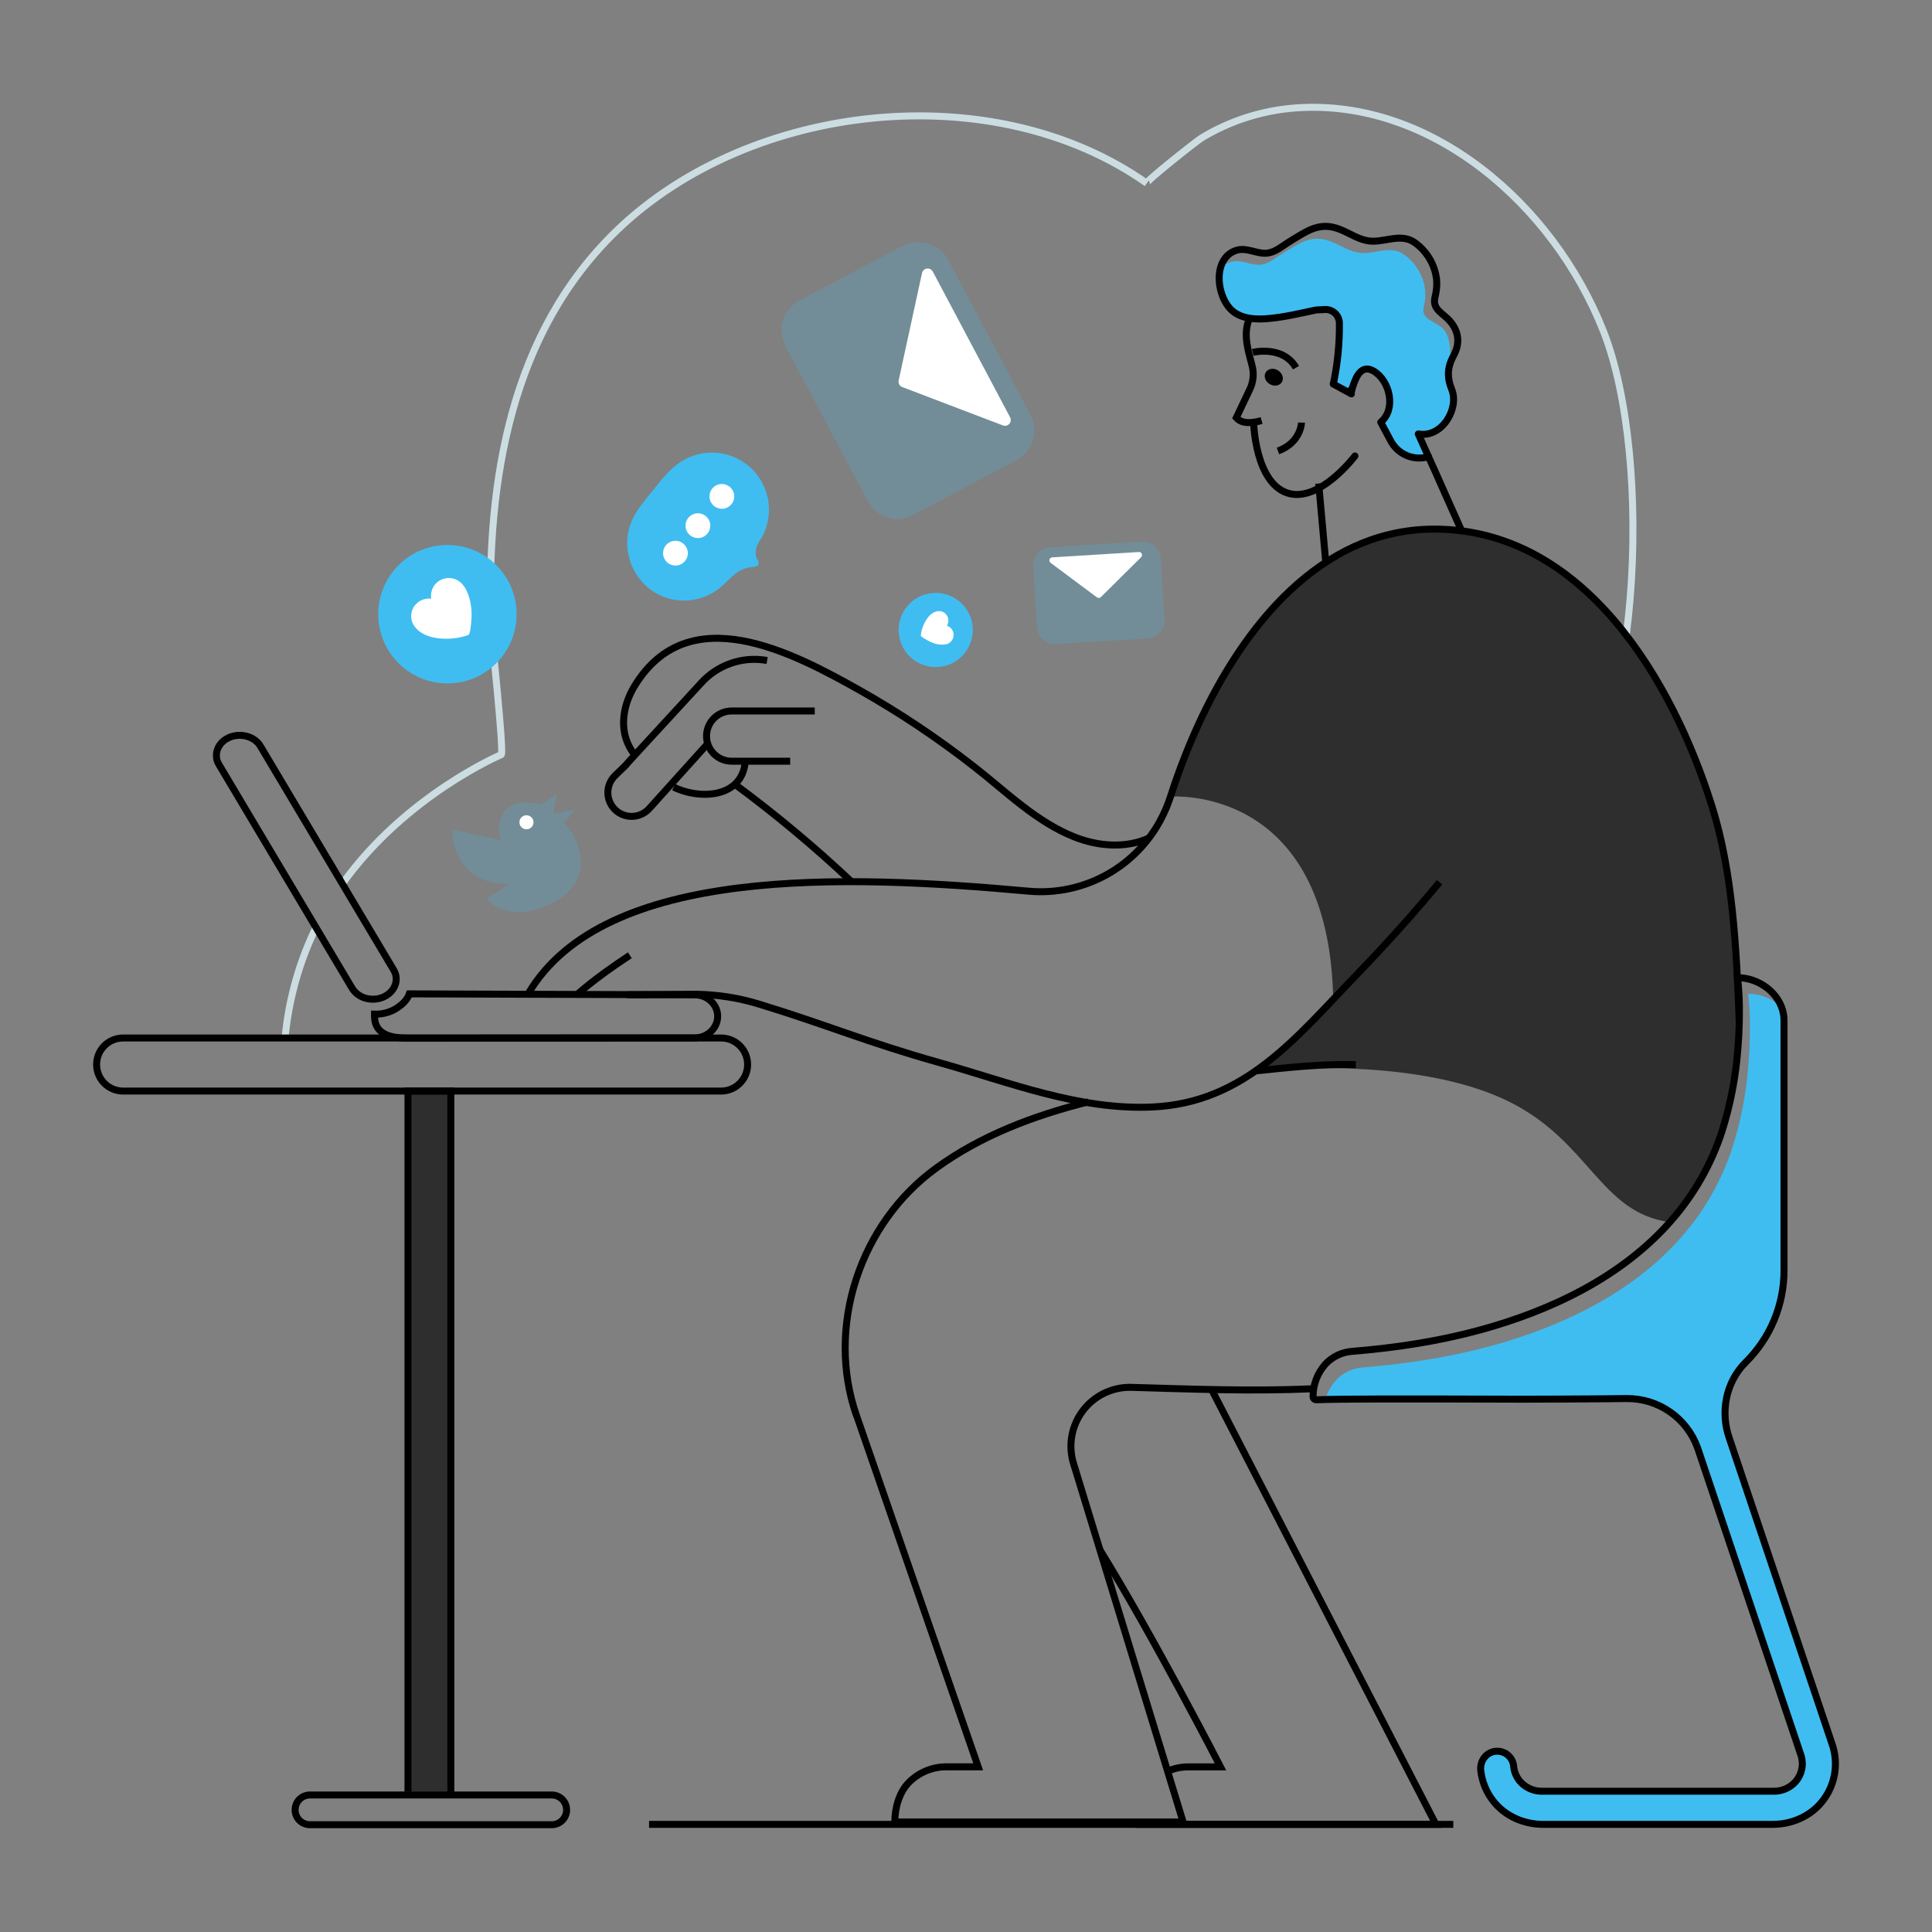 <svg width="83" height="83" viewBox="0 0 83 83" fill="none" xmlns="http://www.w3.org/2000/svg">
<rect x="0" y="0" width="83" height="83" fill="#808080" stroke="none"/>
<path d="M14.708 37.968C17.44 34.15 21.534 32.42 21.534 32.42C21.667 32.364 21.098 27.134 21.086 26.762C20.913 20.652 21.927 14.294 26.52 9.882C32.262 4.37 42.68 3.228 49.267 7.872C49.184 7.81 51.434 6.037 51.624 5.923C52.854 5.181 54.241 4.74 55.673 4.636C61.437 4.221 66.722 8.749 68.884 14.227C71.046 19.705 70.55 32.187 66.583 35.786" stroke="#CCDDE2" stroke-width="0.3" stroke-miterlimit="10"/>
<path d="M12.246 44.592C12.388 43.088 12.774 41.617 13.39 40.238C13.449 40.107 13.511 39.979 13.575 39.853" stroke="#CCDDE2" stroke-width="0.3" stroke-miterlimit="10"/>
<path d="M19.369 60.481C18.705 59.878 18.09 59.264 17.526 58.646" stroke="#CCDDE2" stroke-width="0.3" stroke-miterlimit="10"/>
<path d="M74.7 42.536C74.705 42.951 74.7 43.374 74.68 43.798C74.562 46.422 74 49.133 72.596 51.343C72.34 51.751 72.055 52.139 71.743 52.505C68.755 52.111 68.309 49.063 64.854 47.34C60.715 45.271 53.937 46.012 53.937 46.012L57.276 42.932C57.097 33.656 50.287 34.225 50.287 34.225L49.941 35.072C50.204 34.305 50.47 33.589 50.739 32.925L50.754 32.89C53.908 25.057 57.175 24.086 59.718 22.954C60.325 22.81 60.947 22.736 61.571 22.734C68.071 22.699 71.885 29.318 73.554 34.647C73.969 35.975 74.607 38.815 74.692 42.009C74.694 42.18 74.7 42.358 74.7 42.536Z" fill="#2E2E2E"/>
<path d="M78.352 77.303C77.847 77.998 77.015 78.376 76.157 78.376H66.296C65.917 78.382 65.541 78.308 65.193 78.159C64.844 78.011 64.531 77.791 64.272 77.514C64.267 77.514 64.272 77.514 64.272 77.514C64.237 77.478 64.204 77.441 64.174 77.401C63.865 77.018 63.672 76.555 63.617 76.066C63.567 75.617 63.901 75.218 64.352 75.236C64.523 75.243 64.686 75.311 64.811 75.429C64.935 75.546 65.013 75.705 65.03 75.875C65.03 75.911 65.037 75.946 65.042 75.981C65.079 76.183 65.168 76.373 65.3 76.53C65.418 76.669 65.565 76.779 65.731 76.852C65.897 76.926 66.077 76.961 66.259 76.954H76.199C76.377 76.957 76.553 76.922 76.716 76.85C76.879 76.779 77.025 76.672 77.143 76.539C77.276 76.385 77.367 76.199 77.406 76C77.446 75.8 77.433 75.594 77.368 75.401L72.929 62.2C72.892 62.098 72.85 61.999 72.8 61.904C72.54 61.353 72.126 60.889 71.61 60.566C71.093 60.244 70.495 60.076 69.886 60.083C68.017 60.105 65.644 60.11 65.421 60.11C60.446 60.092 58.183 60.092 56.938 60.125C57.023 59.819 57.178 59.537 57.389 59.3C57.389 59.3 57.395 59.295 57.395 59.293C57.698 58.969 58.114 58.774 58.556 58.746C60.401 58.595 62.227 58.319 64.001 57.838C67.13 56.99 70.116 55.535 72.19 53.195C73.2 52.062 73.963 50.732 74.431 49.289C74.794 48.143 75.023 46.959 75.113 45.76C75.145 45.381 75.165 45 75.173 44.616V44.599C75.173 44.511 75.178 44.42 75.178 44.332C75.189 43.785 75.164 43.238 75.103 42.694C75.645 42.699 76.164 42.914 76.551 43.294C76.585 43.383 76.61 43.476 76.626 43.57C76.641 43.66 76.648 43.75 76.648 43.841V54.577C76.649 55.31 76.504 56.036 76.222 56.713C75.94 57.39 75.527 58.004 75.005 58.52C74.142 59.375 73.897 60.672 74.306 61.813L78.718 74.942C78.851 75.336 78.888 75.757 78.824 76.167C78.76 76.578 78.598 76.968 78.352 77.303Z" fill="#3FBDF1"/>
<path d="M17.527 76.972V46.873H19.369V76.984L17.527 76.972Z" fill="#2E2E2E"/>
<path d="M53.938 46.008C55.256 45.867 56.782 45.701 58.247 45.735" stroke="black" stroke-width="0.3" stroke-miterlimit="10"/>
<path d="M46.753 47.337C44.417 47.926 42.145 48.777 40.206 50.192C36.952 52.562 35.465 56.984 36.795 60.816C36.795 60.821 42.024 75.904 42.024 75.904H40.648C40.351 75.904 40.057 75.963 39.784 76.077C39.51 76.191 39.261 76.358 39.052 76.568C38.643 76.975 38.441 77.653 38.441 78.275H50.828L46.121 62.879C46.003 62.499 45.977 62.098 46.044 61.706C46.11 61.314 46.268 60.944 46.505 60.625C46.741 60.306 47.05 60.047 47.405 59.869C47.76 59.691 48.152 59.599 48.549 59.6C51.231 59.676 53.722 59.779 56.434 59.661" stroke="black" stroke-width="0.3" stroke-miterlimit="10"/>
<path d="M74.719 43.923V43.907C74.599 40.67 74.436 37.476 73.55 34.644C71.882 29.316 68.067 22.696 61.568 22.731C60.944 22.733 60.322 22.808 59.714 22.952C55.43 23.97 52.454 28.36 50.75 32.888L50.735 32.923C50.573 33.357 50.422 33.79 50.284 34.222C50.19 34.513 50.074 34.797 49.938 35.07C49.416 36.122 48.588 36.992 47.564 37.565C46.539 38.139 45.365 38.391 44.196 38.286C36.327 37.571 25.957 37.162 22.691 42.691" stroke="black" stroke-width="0.3" stroke-miterlimit="10"/>
<path d="M61.843 37.903C60.698 39.286 59.492 40.621 58.245 41.913C55.693 44.559 53.491 47.369 49.53 47.556C46.37 47.708 43.362 46.496 40.374 45.655C37.178 44.756 35.56 44.037 32.582 43.129C31.724 42.869 30.834 42.729 29.937 42.714L26.939 42.737" stroke="black" stroke-width="0.3" stroke-miterlimit="10"/>
<path d="M50.147 76.099C50.432 75.971 50.742 75.905 51.055 75.906H52.434C52.434 75.906 49.551 70.301 47.245 66.57" stroke="black" stroke-width="0.3" stroke-miterlimit="10"/>
<path d="M52.041 59.674L61.686 78.376H50.776H48.797" stroke="black" stroke-width="0.3" stroke-miterlimit="10"/>
<path d="M78.352 77.303C77.847 77.998 77.015 78.376 76.157 78.376H66.296C65.479 78.376 64.681 78.037 64.171 77.398C63.862 77.016 63.669 76.552 63.614 76.064C63.565 75.615 63.898 75.216 64.35 75.234C64.521 75.24 64.684 75.309 64.808 75.426C64.933 75.544 65.011 75.702 65.027 75.873C65.047 76.114 65.142 76.343 65.298 76.528C65.417 76.664 65.564 76.773 65.73 76.846C65.896 76.919 66.075 76.956 66.256 76.952H76.199C76.377 76.955 76.553 76.919 76.716 76.848C76.879 76.776 77.025 76.67 77.143 76.537C77.276 76.383 77.367 76.197 77.406 75.997C77.446 75.798 77.433 75.591 77.368 75.398L72.929 62.199C72.704 61.574 72.29 61.035 71.745 60.656C71.2 60.276 70.55 60.076 69.886 60.083C68.017 60.105 65.644 60.11 65.421 60.11C59.882 60.093 57.702 60.093 56.546 60.135C56.528 60.135 56.511 60.131 56.494 60.124C56.477 60.117 56.462 60.107 56.45 60.094C56.437 60.082 56.427 60.067 56.42 60.05C56.413 60.033 56.41 60.015 56.41 59.997C56.408 59.485 56.596 58.99 56.938 58.608C56.939 58.607 56.941 58.606 56.941 58.604C56.942 58.603 56.943 58.601 56.943 58.6C57.247 58.277 57.662 58.082 58.105 58.054C59.949 57.903 61.775 57.627 63.549 57.146C66.679 56.297 69.664 54.842 71.739 52.502C72.748 51.37 73.511 50.04 73.98 48.597C74.342 47.451 74.57 46.267 74.659 45.069C74.692 44.689 74.712 44.308 74.719 43.925V43.907C74.719 43.82 74.724 43.729 74.724 43.642C74.735 43.094 74.71 42.547 74.649 42.004C75.552 41.999 76.463 42.655 76.621 43.572C76.636 43.661 76.643 43.752 76.643 43.842V54.577C76.644 55.31 76.499 56.036 76.217 56.713C75.935 57.39 75.522 58.004 75 58.52C74.137 59.375 73.892 60.672 74.301 61.813L78.713 74.942C78.847 75.336 78.884 75.756 78.821 76.167C78.758 76.578 78.597 76.968 78.352 77.303Z" stroke="black" stroke-width="0.3" stroke-miterlimit="10"/>
<path d="M30.979 44.593H5.29C4.66 44.593 4.15 45.103 4.15 45.732V45.733C4.15 46.362 4.66 46.873 5.29 46.873H30.979C31.608 46.873 32.118 46.362 32.118 45.733V45.732C32.118 45.103 31.608 44.593 30.979 44.593Z" stroke="black" stroke-width="0.3" stroke-miterlimit="10"/>
<path d="M23.704 77.114H13.316C12.964 77.114 12.678 77.4 12.678 77.753C12.678 78.105 12.964 78.391 13.316 78.391H23.704C24.056 78.391 24.342 78.105 24.342 77.753C24.342 77.4 24.056 77.114 23.704 77.114Z" stroke="black" stroke-width="0.3" stroke-miterlimit="10"/>
<path d="M16.09 43.569V43.684C16.107 44.472 16.848 44.592 17.487 44.597L29.843 44.589C30.384 44.589 30.83 44.174 30.831 43.664V43.642C30.821 43.144 30.386 42.739 29.852 42.738C29.852 42.738 22.939 42.713 17.586 42.697C17.49 42.978 17.246 43.195 16.941 43.373C16.679 43.51 16.386 43.578 16.09 43.569Z" stroke="black" stroke-width="0.3" stroke-miterlimit="10"/>
<path d="M9.296 32.472C9.299 32.603 9.336 32.731 9.405 32.843L15.132 42.462C15.206 42.578 15.303 42.677 15.417 42.753C15.532 42.829 15.66 42.881 15.796 42.905C16.025 42.95 16.262 42.925 16.476 42.831C16.827 42.675 17.029 42.361 17.023 42.042C17.021 42.002 17.017 41.962 17.01 41.922C16.992 41.835 16.96 41.75 16.914 41.673L11.187 32.055C10.938 31.634 10.329 31.469 9.839 31.685C9.489 31.838 9.287 32.153 9.296 32.472Z" stroke="black" stroke-width="0.3" stroke-miterlimit="10"/>
<path d="M24.782 42.738C24.782 42.738 25.472 42.081 27.058 41.039" stroke="black" stroke-width="0.3" stroke-miterlimit="10"/>
<path d="M30.406 31.948L27.892 34.736C27.717 34.93 27.474 35.049 27.213 35.069C26.953 35.09 26.694 35.009 26.491 34.844C26.379 34.753 26.288 34.639 26.223 34.51C26.158 34.382 26.121 34.24 26.115 34.096C26.108 33.952 26.133 33.808 26.186 33.674C26.24 33.539 26.321 33.418 26.425 33.318L26.884 32.873C26.902 32.848 26.922 32.826 26.942 32.802L27.274 32.436L30.129 29.334C30.476 28.953 30.912 28.665 31.398 28.496C31.885 28.327 32.406 28.283 32.914 28.368L32.956 28.375" stroke="black" stroke-width="0.3" stroke-miterlimit="10"/>
<path d="M33.947 32.702H31.432C31.146 32.702 30.872 32.588 30.669 32.386C30.467 32.184 30.353 31.909 30.353 31.623C30.353 31.337 30.467 31.062 30.669 30.86C30.872 30.658 31.146 30.544 31.432 30.544H35.001" stroke="black" stroke-width="0.3" stroke-miterlimit="10"/>
<path d="M32.019 32.702C31.984 33.143 31.816 33.469 31.567 33.698C30.928 34.279 29.756 34.215 28.941 33.816" stroke="black" stroke-width="0.3" stroke-miterlimit="10"/>
<path d="M27.278 32.435C26.555 31.564 26.704 30.381 27.265 29.465C29.585 25.677 34.008 28.01 36.915 29.643C38.646 30.619 40.3 31.725 41.864 32.951C43.249 34.03 44.53 35.322 46.194 35.971C47.19 36.36 48.366 36.453 49.357 36.004" stroke="black" stroke-width="0.3" stroke-miterlimit="10"/>
<path d="M31.567 33.691C33.322 34.986 34.997 36.385 36.584 37.88" stroke="black" stroke-width="0.3" stroke-miterlimit="10"/>
<path d="M52.913 13.328C53.333 13.711 53.978 13.732 54.512 13.681C55.194 13.618 55.87 13.453 56.538 13.314L56.944 13.293H56.95C57.028 13.294 57.104 13.31 57.176 13.341C57.248 13.371 57.312 13.415 57.367 13.471C57.422 13.526 57.465 13.592 57.493 13.664C57.523 13.736 57.537 13.814 57.536 13.892C57.546 14.768 57.458 15.642 57.276 16.498L58.053 16.919C58.154 16.639 58.041 16.235 58.279 16.204C58.432 15.919 58.659 15.734 59.016 15.946C59.715 16.361 59.991 17.58 59.318 18.139L59.749 18.945C59.9 19.228 60.144 19.45 60.439 19.573C60.735 19.696 61.065 19.712 61.371 19.619L60.93 18.645C61.965 18.828 62.688 17.538 62.373 16.75C62.158 16.209 62.169 15.788 62.456 15.262C62.475 15.226 62.28 15.179 62.297 15.142C62.306 14.756 62.199 14.343 62.013 14.146C61.686 13.794 61.028 13.731 61.163 13.197C61.222 12.964 61.245 12.723 61.228 12.484C61.193 12.171 61.091 11.868 60.93 11.598C60.768 11.327 60.55 11.094 60.291 10.914C59.747 10.557 59.138 10.881 58.556 10.872C57.849 10.864 57.343 10.265 56.603 10.256C56.234 10.25 55.939 10.394 55.623 10.572C55.359 10.724 55.099 10.883 54.847 11.055C54.595 11.226 54.371 11.375 54.069 11.376C53.677 11.381 53.298 11.132 52.903 11.248C52.703 11.302 52.527 11.422 52.404 11.588C52.279 12.201 52.506 12.959 52.913 13.328Z" fill="#3FBDF1"/>
<path d="M58.057 16.828C58.108 16.612 58.182 16.402 58.279 16.203C58.432 15.918 58.66 15.733 59.016 15.944C59.715 16.359 59.991 17.579 59.318 18.137L59.749 18.944C59.9 19.227 60.144 19.449 60.439 19.572C60.735 19.695 61.065 19.711 61.371 19.618" stroke="black" stroke-width="0.3" stroke-linecap="round" stroke-linejoin="round"/>
<path d="M60.93 18.643L61.369 19.62C61.48 19.853 61.796 20.57 62.127 21.315C62.363 21.849 62.609 22.398 62.791 22.803" stroke="black" stroke-width="0.3" stroke-linecap="round" stroke-linejoin="round"/>
<path d="M53.818 15.138C53.818 15.138 55.112 14.816 55.677 15.797" stroke="black" stroke-width="0.3" stroke-miterlimit="10"/>
<path d="M54.199 18.067C53.85 18.163 53.381 18.248 53.112 17.945L53.699 16.711C53.841 16.409 53.876 16.067 53.798 15.742C53.67 15.195 53.351 14.364 53.694 13.643" stroke="black" stroke-width="0.3" stroke-miterlimit="10"/>
<path d="M55.07 16.415C55.168 16.252 55.092 16.026 54.901 15.91C54.709 15.795 54.474 15.833 54.376 15.996C54.278 16.159 54.353 16.385 54.545 16.5C54.737 16.616 54.971 16.577 55.07 16.415Z" fill="black"/>
<path d="M56.958 24.18L56.651 20.772" stroke="black" stroke-width="0.3" stroke-miterlimit="10"/>
<path d="M58.053 16.917C58.053 16.888 58.053 16.857 58.053 16.827C58.055 16.795 58.055 16.763 58.053 16.731" stroke="black" stroke-width="0.3" stroke-linecap="round" stroke-linejoin="round"/>
<path d="M58.054 16.919L57.787 16.775L57.276 16.497" stroke="black" stroke-width="0.3" stroke-linecap="round" stroke-linejoin="round"/>
<path d="M55.915 18.155C55.915 18.155 55.889 19.018 54.902 19.374" stroke="black" stroke-width="0.3" stroke-miterlimit="10"/>
<path d="M60.93 18.643C61.965 18.827 62.688 17.536 62.373 16.748C62.158 16.207 62.169 15.787 62.456 15.26C62.475 15.225 62.491 15.19 62.507 15.155C62.721 14.684 62.645 14.218 62.31 13.818C61.992 13.439 61.513 13.306 61.651 12.755C61.713 12.515 61.736 12.267 61.719 12.02C61.683 11.698 61.578 11.387 61.412 11.108C61.246 10.83 61.023 10.59 60.756 10.406C60.197 10.035 59.567 10.371 58.964 10.362C58.239 10.351 57.715 9.733 56.954 9.724C56.573 9.724 56.266 9.866 55.942 10.05C55.67 10.207 55.4 10.373 55.143 10.548C54.885 10.724 54.645 10.88 54.339 10.88C53.934 10.88 53.543 10.631 53.138 10.748C52.733 10.864 52.492 11.199 52.413 11.588C52.283 12.197 52.51 12.958 52.917 13.331C53.337 13.714 53.982 13.735 54.516 13.683C55.198 13.621 55.874 13.456 56.542 13.316L56.948 13.296H56.954C57.032 13.296 57.108 13.313 57.18 13.343C57.252 13.374 57.317 13.418 57.371 13.473C57.426 13.529 57.469 13.595 57.498 13.667C57.527 13.739 57.541 13.816 57.541 13.894C57.55 14.77 57.462 15.644 57.28 16.501" stroke="black" stroke-width="0.3" stroke-miterlimit="10"/>
<path d="M58.21 19.588C58.21 19.588 56.668 21.636 55.298 21.177C53.928 20.718 53.858 18.183 53.858 18.183" stroke="black" stroke-width="0.3" stroke-linecap="round" stroke-linejoin="round"/>
<path d="M17.527 76.972V46.873H19.369V76.984" stroke="black" stroke-width="0.3" stroke-miterlimit="10"/>
<path d="M19.222 29.36C20.864 29.36 22.195 28.029 22.195 26.387C22.195 24.744 20.864 23.413 19.222 23.413C17.58 23.413 16.249 24.744 16.249 26.387C16.249 28.029 17.58 29.36 19.222 29.36Z" fill="#3FBDF1"/>
<path d="M18.059 27.153C17.972 27.094 17.895 27.021 17.83 26.938C17.715 26.796 17.657 26.617 17.665 26.435C17.673 26.252 17.748 26.079 17.876 25.948C17.959 25.863 18.061 25.798 18.173 25.758C18.285 25.718 18.406 25.705 18.524 25.72C18.498 25.555 18.526 25.387 18.604 25.239C18.682 25.092 18.806 24.974 18.957 24.904C19.108 24.833 19.278 24.814 19.441 24.848C19.604 24.883 19.752 24.969 19.861 25.095C20.093 25.357 20.201 25.747 20.242 26.091C20.263 26.27 20.266 26.451 20.25 26.631C20.243 26.722 20.21 27.244 20.126 27.277C19.566 27.491 18.613 27.538 18.059 27.153Z" fill="white"/>
<path d="M40.199 28.658C41.079 28.658 41.792 27.945 41.792 27.064C41.792 26.184 41.079 25.471 40.199 25.471C39.318 25.471 38.605 26.184 38.605 27.064C38.605 27.945 39.318 28.658 40.199 28.658Z" fill="#3FBDF1"/>
<path d="M40.089 26.326C40.138 26.297 40.191 26.276 40.246 26.264C40.341 26.241 40.441 26.254 40.528 26.299C40.614 26.345 40.681 26.421 40.716 26.513C40.738 26.573 40.746 26.637 40.74 26.701C40.733 26.764 40.712 26.826 40.678 26.88C40.762 26.906 40.836 26.959 40.888 27.03C40.94 27.101 40.968 27.187 40.968 27.275C40.968 27.363 40.94 27.449 40.888 27.52C40.836 27.591 40.762 27.644 40.678 27.671C40.488 27.712 40.29 27.698 40.108 27.629C40.016 27.598 39.928 27.558 39.844 27.51C39.802 27.485 39.555 27.351 39.559 27.302C39.584 26.98 39.779 26.507 40.089 26.326Z" fill="white"/>
<path d="M27.842 25.247C28.021 25.396 28.22 25.518 28.434 25.61C28.828 25.774 29.258 25.833 29.681 25.782C30.105 25.73 30.508 25.569 30.85 25.315C31.116 25.112 31.348 24.833 31.623 24.629C31.815 24.479 32.045 24.386 32.287 24.36C32.367 24.363 32.447 24.346 32.52 24.311C32.705 24.197 32.487 24.007 32.468 23.872C32.442 23.657 32.496 23.44 32.62 23.262C32.935 22.792 33.078 22.227 33.024 21.664C32.971 21.1 32.724 20.573 32.325 20.171C31.927 19.768 31.402 19.516 30.839 19.457C30.276 19.398 29.71 19.535 29.237 19.846C28.77 20.152 28.422 20.606 28.071 21.04C27.76 21.423 27.436 21.8 27.208 22.237C26.674 23.266 26.986 24.532 27.842 25.247Z" fill="#3FBDF1"/>
<path d="M31.012 21.857C31.306 21.857 31.544 21.619 31.544 21.325C31.544 21.031 31.306 20.793 31.012 20.793C30.718 20.793 30.48 21.031 30.48 21.325C30.48 21.619 30.718 21.857 31.012 21.857Z" fill="white"/>
<path d="M29.983 23.116C30.277 23.116 30.515 22.877 30.515 22.583C30.515 22.29 30.277 22.051 29.983 22.051C29.689 22.051 29.451 22.29 29.451 22.583C29.451 22.877 29.689 23.116 29.983 23.116Z" fill="white"/>
<path d="M29.018 24.297C29.311 24.297 29.55 24.058 29.55 23.765C29.55 23.471 29.311 23.233 29.018 23.233C28.724 23.233 28.486 23.471 28.486 23.765C28.486 24.058 28.724 24.297 29.018 24.297Z" fill="white"/>
<g opacity="0.46">
<path opacity="0.46" d="M44.405 18.782C44.363 18.99 44.276 19.187 44.149 19.357C44.021 19.527 43.858 19.667 43.67 19.766L39.232 22.123C39.065 22.212 38.882 22.267 38.693 22.286C38.504 22.304 38.314 22.285 38.132 22.229C37.951 22.174 37.782 22.083 37.636 21.962C37.49 21.841 37.369 21.693 37.28 21.525L33.744 14.866C33.564 14.528 33.527 14.133 33.639 13.768C33.751 13.402 34.003 13.096 34.34 12.916L38.781 10.56C39.449 10.205 40.371 10.477 40.73 11.157L44.267 17.813C44.426 18.11 44.475 18.453 44.405 18.782Z" fill="#3FBDF1"/>
</g>
<path d="M43.088 18.277L38.761 16.628C38.706 16.607 38.66 16.567 38.632 16.515C38.604 16.462 38.595 16.402 38.607 16.344L39.611 11.729C39.622 11.68 39.648 11.635 39.685 11.601C39.723 11.567 39.769 11.545 39.819 11.538C39.869 11.531 39.92 11.54 39.965 11.562C40.01 11.585 40.047 11.621 40.072 11.665L43.395 17.928C43.418 17.973 43.428 18.023 43.422 18.073C43.416 18.123 43.395 18.171 43.362 18.208C43.328 18.246 43.284 18.273 43.235 18.286C43.187 18.298 43.135 18.295 43.088 18.277Z" fill="white"/>
<g opacity="0.46">
<path opacity="0.46" d="M49.551 23.416C49.642 23.481 49.717 23.566 49.77 23.664C49.824 23.762 49.855 23.87 49.861 23.982L50.027 26.62C50.034 26.72 50.02 26.82 49.988 26.914C49.956 27.009 49.905 27.096 49.839 27.171C49.773 27.245 49.693 27.306 49.603 27.35C49.513 27.394 49.416 27.419 49.316 27.426L45.356 27.67C45.156 27.682 44.958 27.614 44.808 27.48C44.657 27.347 44.565 27.16 44.553 26.959L44.391 24.319C44.384 24.119 44.453 23.925 44.585 23.776C44.718 23.626 44.902 23.533 45.1 23.515L49.06 23.266C49.236 23.257 49.41 23.309 49.551 23.416Z" fill="#3FBDF1"/>
</g>
<path d="M49.025 23.937L47.292 25.653C47.27 25.674 47.241 25.686 47.211 25.688C47.181 25.69 47.151 25.682 47.126 25.664L45.134 24.179C45.112 24.163 45.097 24.14 45.088 24.115C45.08 24.09 45.08 24.062 45.087 24.037C45.095 24.012 45.111 23.989 45.131 23.972C45.152 23.956 45.178 23.946 45.204 23.945L48.929 23.715C48.955 23.714 48.981 23.721 49.003 23.735C49.025 23.749 49.042 23.77 49.052 23.794C49.063 23.817 49.066 23.844 49.061 23.87C49.056 23.895 49.043 23.919 49.025 23.937Z" fill="white"/>
<g opacity="0.46">
<path opacity="0.46" d="M22.659 37.915C22.399 37.958 22.136 37.98 21.873 37.982C19.351 37.982 19.436 35.644 19.436 35.644L21.525 36.095C21.446 35.902 21.416 35.692 21.437 35.484C21.458 35.276 21.53 35.077 21.646 34.903C22.125 34.204 23.235 34.564 23.235 34.564L23.926 34.119L23.776 34.949L24.702 34.793L24.226 35.343C24.865 35.957 25.679 37.827 23.716 38.799C21.752 39.771 20.904 38.607 20.904 38.607L21.873 37.982L22.659 37.915Z" fill="#3FBDF1"/>
</g>
<path d="M22.617 35.628C22.784 35.628 22.92 35.493 22.92 35.326C22.92 35.159 22.784 35.024 22.617 35.024C22.451 35.024 22.315 35.159 22.315 35.326C22.315 35.493 22.451 35.628 22.617 35.628Z" fill="white"/>
<path d="M27.884 78.376H62.434" stroke="black" stroke-width="0.3" stroke-miterlimit="10"/>
</svg>
